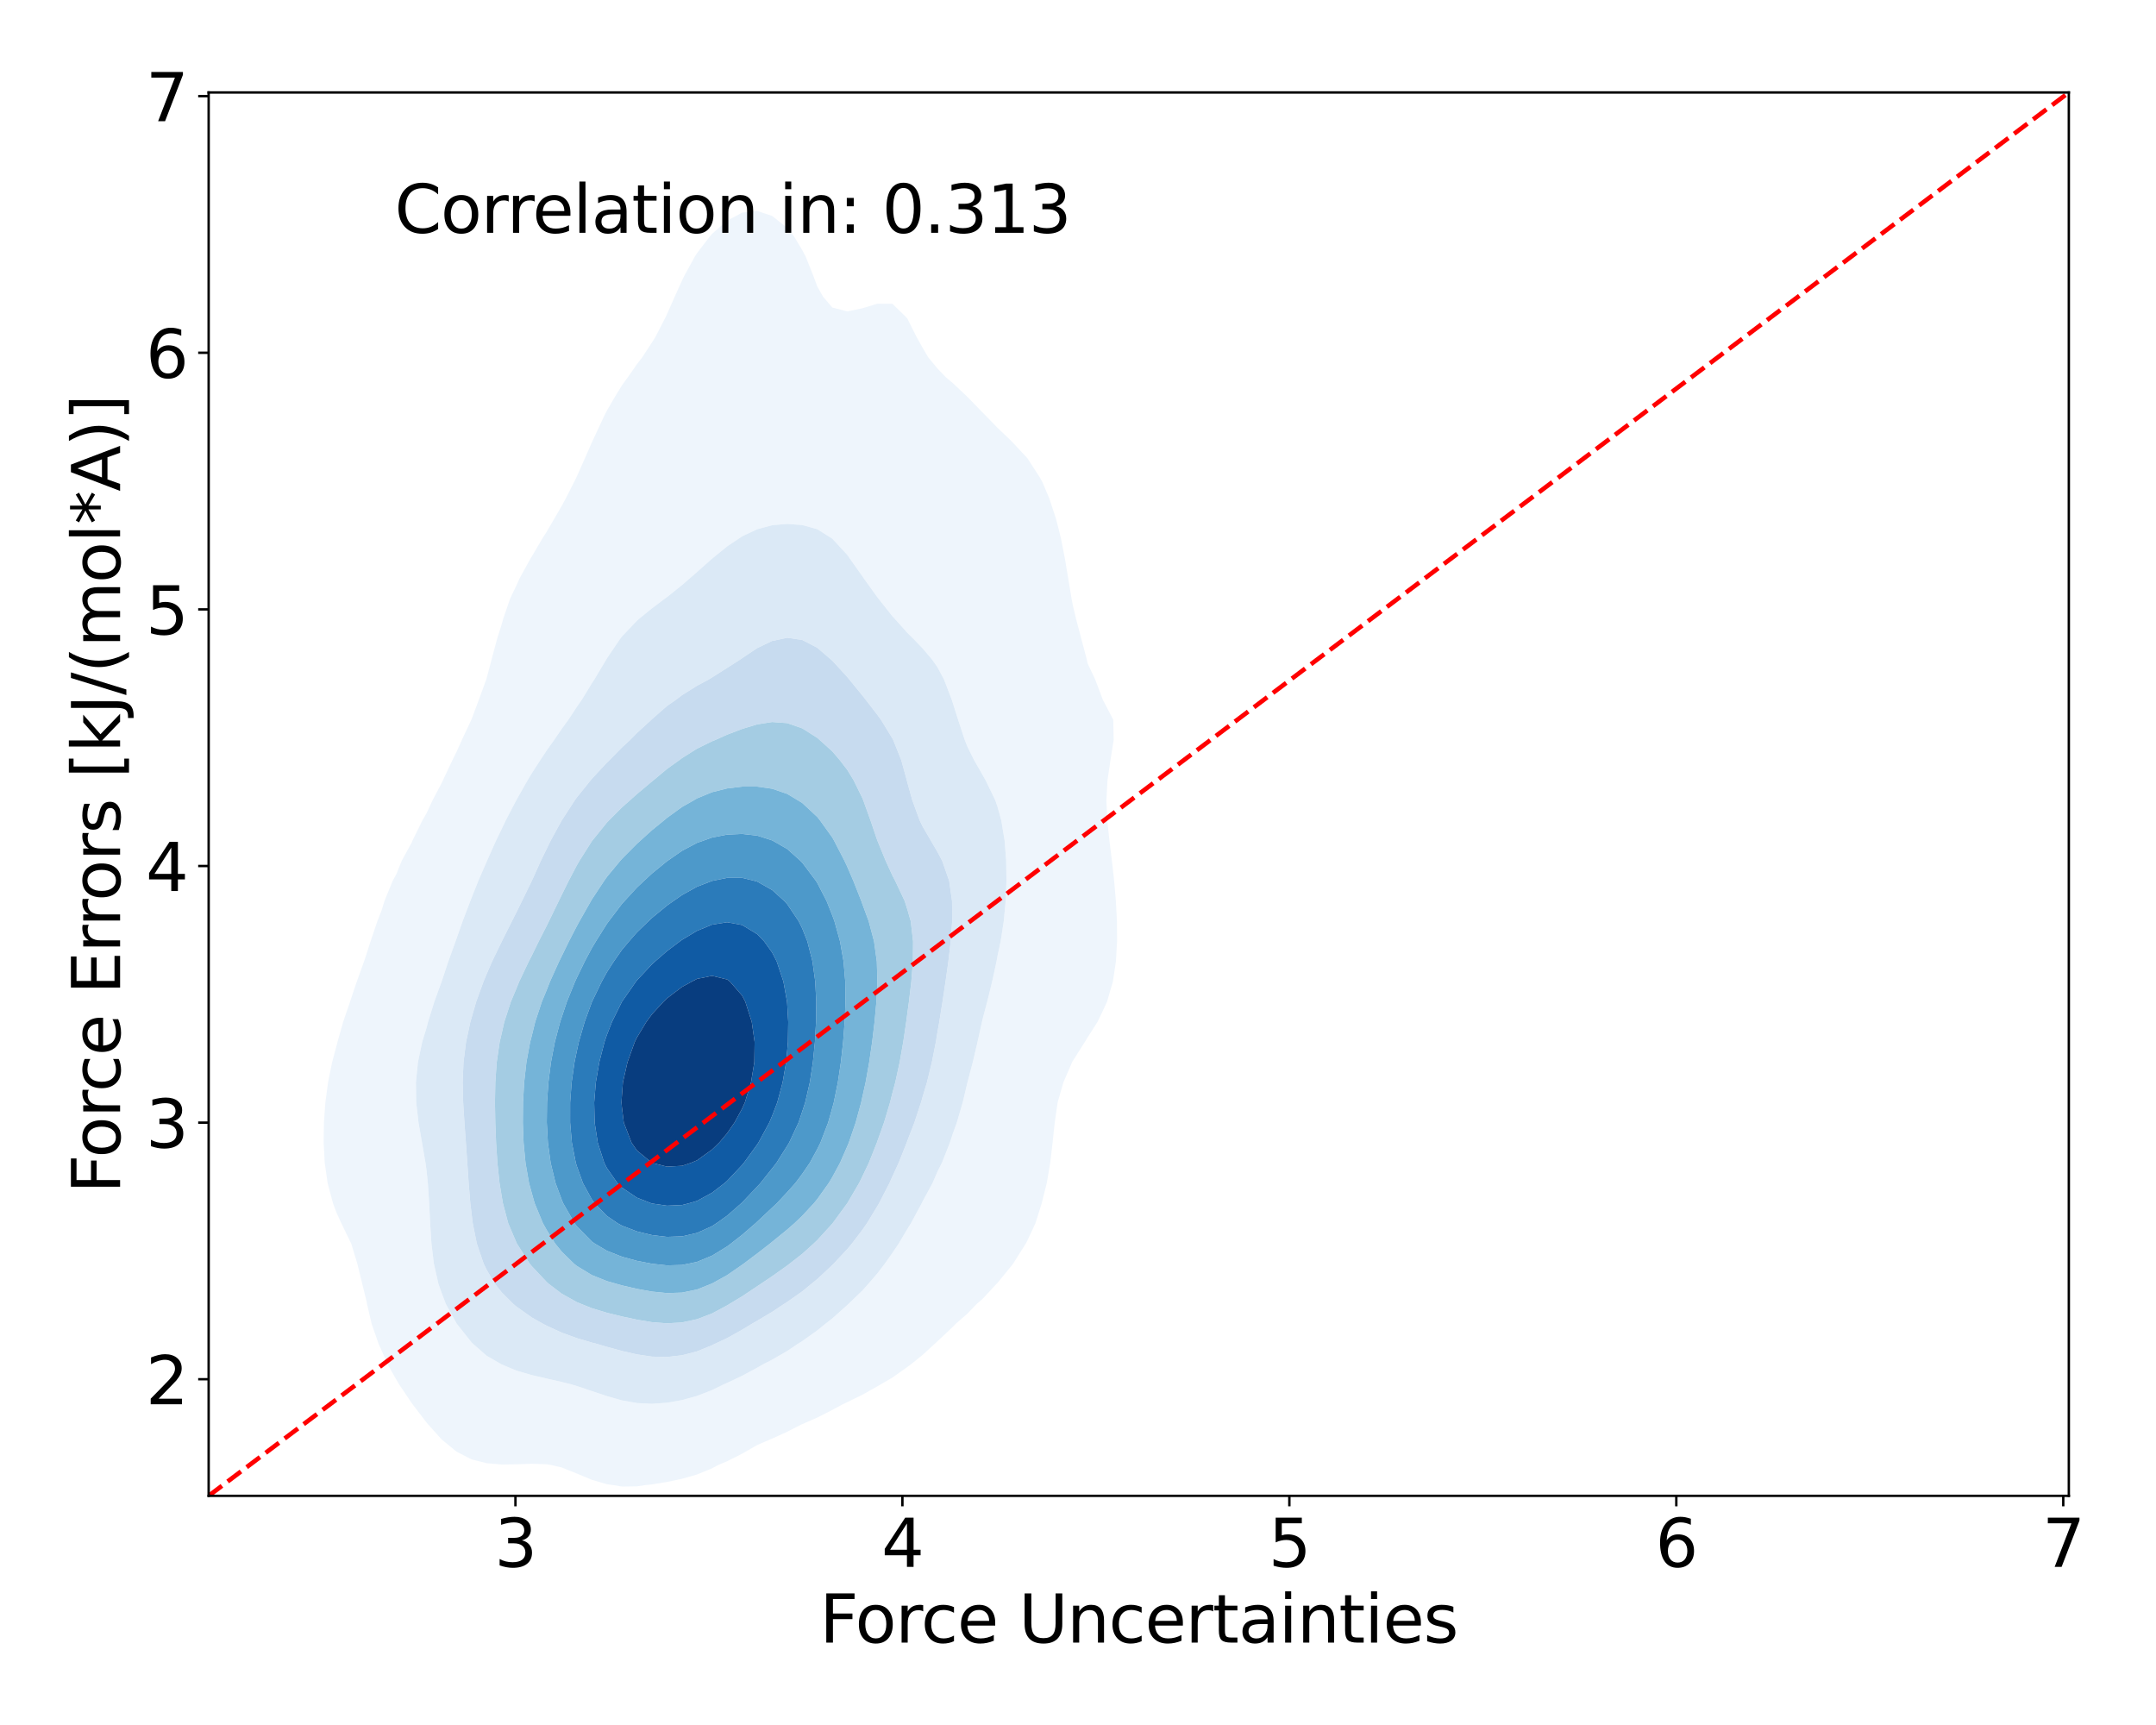 <?xml version="1.0" encoding="utf-8" standalone="no"?>
<!DOCTYPE svg PUBLIC "-//W3C//DTD SVG 1.1//EN"
  "http://www.w3.org/Graphics/SVG/1.1/DTD/svg11.dtd">
<svg xmlns:xlink="http://www.w3.org/1999/xlink" width="720pt" height="576pt" viewBox="0 0 720 576" xmlns="http://www.w3.org/2000/svg" version="1.1">
 <defs>
  <style type="text/css">*{stroke-linejoin: round; stroke-linecap: butt}</style>
 </defs>
 <g id="figure_1">
  <g id="patch_1">
   <path d="M 0 576 
L 720 576 
L 720 0 
L 0 0 
z
" style="fill: #ffffff"/>
  </g>
  <g id="axes_1">
   <g id="patch_2">
    <path d="M 69.68 499.48 
L 690.887 499.48 
L 690.887 30.875 
L 69.68 30.875 
z
" style="fill: #ffffff"/>
   </g>
   <g id="QuadContourSet_1">
    <path d="M 207.692 496.383 
L 212.71 496.311 
L 215.437 495.906 
L 217.728 495.661 
L 222.746 494.839 
L 227.764 493.782 
L 232.783 492.35 
L 237.801 490.287 
L 239.86 489.18 
L 242.819 487.93 
L 247.837 485.399 
L 252.855 482.525 
L 252.986 482.455 
L 257.873 480.363 
L 262.891 478.074 
L 267.47 475.729 
L 267.909 475.541 
L 272.928 473.347 
L 277.946 470.792 
L 281.257 469.004 
L 282.964 468.181 
L 287.982 465.733 
L 293 462.903 
L 294.09 462.278 
L 298.018 459.997 
L 303.036 456.432 
L 304.221 455.553 
L 308.054 452.463 
L 312.028 448.828 
L 313.073 447.861 
L 318.091 443.151 
L 319.094 442.102 
L 323.109 438.597 
L 326.204 435.377 
L 328.127 433.718 
L 332.83 428.651 
L 333.145 428.343 
L 338.163 422.195 
L 338.351 421.926 
L 342.596 415.2 
L 343.181 414.055 
L 345.778 408.475 
L 347.903 401.749 
L 348.199 400.481 
L 349.581 395.024 
L 350.719 388.298 
L 351.514 381.573 
L 352.227 374.847 
L 353.196 368.122 
L 353.218 368.027 
L 355.128 361.396 
L 358.039 354.671 
L 358.236 354.307 
L 362.261 347.945 
L 363.254 346.327 
L 366.519 341.22 
L 368.272 337.552 
L 369.691 334.494 
L 371.651 327.769 
L 372.663 321.043 
L 373.05 314.318 
L 373.004 307.592 
L 372.651 300.867 
L 372.072 294.141 
L 371.324 287.416 
L 370.494 280.69 
L 369.778 273.965 
L 369.48 267.239 
L 369.853 260.514 
L 370.849 253.788 
L 371.913 247.063 
L 371.772 240.337 
L 368.272 233.612 
L 368.272 233.612 
L 365.747 226.886 
L 363.254 221.626 
L 362.922 220.161 
L 361.143 213.435 
L 359.363 206.71 
L 358.236 201.921 
L 357.875 199.984 
L 356.75 193.259 
L 355.631 186.533 
L 354.309 179.808 
L 353.218 175.389 
L 352.607 173.082 
L 350.388 166.357 
L 348.199 161.187 
L 347.379 159.631 
L 343.181 153.116 
L 343.007 152.906 
L 338.163 147.708 
L 336.635 146.18 
L 333.145 142.886 
L 329.822 139.455 
L 328.127 137.73 
L 323.273 132.729 
L 323.109 132.553 
L 318.091 127.828 
L 315.906 126.004 
L 313.073 123.059 
L 309.958 119.278 
L 308.054 116.031 
L 306.1 112.553 
L 303.036 106.394 
L 302.532 105.827 
L 298.018 101.441 
L 293 101.419 
L 287.982 102.935 
L 282.964 103.989 
L 277.946 102.678 
L 274.888 99.102 
L 272.928 95.657 
L 271.726 92.376 
L 269.043 85.651 
L 267.909 83.51 
L 265.161 78.925 
L 262.891 76.124 
L 257.992 72.2 
L 257.873 72.115 
L 252.855 70.432 
L 247.837 71.001 
L 245.636 72.2 
L 242.819 73.643 
L 237.801 78.078 
L 237.079 78.925 
L 232.783 84.528 
L 232.054 85.651 
L 228.37 92.376 
L 227.764 93.671 
L 225.301 99.102 
L 222.746 104.893 
L 222.311 105.827 
L 218.862 112.553 
L 217.728 114.339 
L 214.502 119.278 
L 212.71 121.617 
L 209.648 126.004 
L 207.692 128.685 
L 205.221 132.729 
L 202.674 137.115 
L 201.508 139.455 
L 198.374 146.18 
L 197.656 147.709 
L 195.381 152.906 
L 192.638 159.092 
L 192.39 159.631 
L 188.984 166.357 
L 187.619 168.872 
L 185.178 173.082 
L 182.601 177.489 
L 181.13 179.808 
L 177.583 185.853 
L 177.15 186.533 
L 173.439 193.259 
L 172.565 195.266 
L 170.317 199.984 
L 168.022 206.71 
L 167.547 208.44 
L 165.976 213.435 
L 164.182 220.161 
L 162.529 226.423 
L 162.386 226.886 
L 159.931 233.612 
L 157.511 240.087 
L 157.405 240.337 
L 154.251 247.063 
L 152.493 250.991 
L 151.106 253.788 
L 147.934 260.514 
L 147.475 261.516 
L 144.444 267.239 
L 142.456 271.527 
L 141.053 273.965 
L 137.744 280.69 
L 137.438 281.436 
L 134.159 287.416 
L 132.42 291.789 
L 131.133 294.141 
L 128.388 300.867 
L 127.402 304.08 
L 126.024 307.592 
L 123.753 314.318 
L 122.384 318.599 
L 121.569 321.043 
L 119.151 327.769 
L 117.366 333.076 
L 116.906 334.494 
L 114.603 341.22 
L 112.7 347.945 
L 112.348 349.349 
L 110.916 354.671 
L 109.558 361.396 
L 108.659 368.122 
L 108.171 374.847 
L 108.083 381.573 
L 108.448 388.298 
L 109.407 395.024 
L 111.186 401.749 
L 112.348 404.838 
L 113.999 408.475 
L 117.256 415.2 
L 117.366 415.454 
L 119.318 421.926 
L 120.956 428.651 
L 122.384 434.399 
L 122.558 435.377 
L 124.128 442.102 
L 126.477 448.828 
L 127.402 450.859 
L 129.449 455.553 
L 132.42 460.796 
L 133.3 462.278 
L 137.438 468.43 
L 137.858 469.004 
L 142.456 475.027 
L 143.074 475.729 
L 147.475 480.637 
L 149.686 482.455 
L 152.493 484.741 
L 157.511 487.314 
L 162.529 488.584 
L 167.547 489.008 
L 172.565 488.943 
L 177.583 488.769 
L 182.601 488.934 
L 184.04 489.18 
L 187.619 490.018 
L 192.638 492.029 
L 197.656 494.119 
L 202.674 495.601 
L 204.914 495.906 
z
M 190.83 462.278 
L 187.619 461.47 
L 182.601 460.327 
L 177.583 459.157 
L 172.565 457.711 
L 167.547 455.618 
L 167.432 455.553 
L 162.529 452.715 
L 158.075 448.828 
L 157.511 448.281 
L 152.6 442.102 
L 152.493 441.935 
L 148.863 435.377 
L 147.475 431.69 
L 146.397 428.651 
L 144.883 421.926 
L 144.074 415.2 
L 143.647 408.475 
L 143.321 401.749 
L 142.873 395.024 
L 142.456 390.976 
L 142.098 388.298 
L 140.928 381.573 
L 139.763 374.847 
L 138.992 368.122 
L 138.895 361.396 
L 139.57 354.671 
L 140.985 347.945 
L 142.456 343.143 
L 142.944 341.22 
L 145.04 334.494 
L 147.473 327.769 
L 147.475 327.763 
L 149.708 321.043 
L 152.133 314.318 
L 152.493 313.305 
L 154.497 307.592 
L 157.058 300.867 
L 157.511 299.706 
L 159.72 294.141 
L 162.529 287.68 
L 162.644 287.416 
L 165.647 280.69 
L 167.547 276.769 
L 168.881 273.965 
L 172.392 267.239 
L 172.565 266.926 
L 176.188 260.514 
L 177.583 258.22 
L 180.438 253.788 
L 182.601 250.527 
L 185.064 247.063 
L 187.619 243.331 
L 189.799 240.337 
L 192.638 236.022 
L 194.314 233.612 
L 197.656 228.133 
L 198.478 226.886 
L 202.492 220.161 
L 202.674 219.838 
L 207.013 213.435 
L 207.692 212.532 
L 212.71 207.254 
L 213.314 206.71 
L 217.728 203.125 
L 221.889 199.984 
L 222.746 199.376 
L 227.764 195.352 
L 230.173 193.259 
L 232.783 190.992 
L 237.801 186.533 
L 237.801 186.533 
L 242.819 182.446 
L 246.771 179.808 
L 247.837 179.083 
L 252.855 176.719 
L 257.873 175.368 
L 262.891 174.938 
L 267.909 175.314 
L 272.928 176.703 
L 277.846 179.808 
L 277.946 179.871 
L 282.964 185.289 
L 283.818 186.533 
L 287.982 192.4 
L 288.569 193.259 
L 293 199.423 
L 293.445 199.984 
L 298.018 205.755 
L 298.895 206.71 
L 303.036 211.322 
L 305.166 213.435 
L 308.054 216.446 
L 311.225 220.161 
L 313.073 222.788 
L 315.257 226.886 
L 317.84 233.612 
L 318.091 234.403 
L 319.969 240.337 
L 322.178 247.063 
L 323.109 249.398 
L 325.295 253.788 
L 328.127 258.743 
L 329.136 260.514 
L 332.393 267.239 
L 333.145 269.446 
L 334.392 273.965 
L 335.498 280.69 
L 336.018 287.416 
L 336.111 294.141 
L 335.846 300.867 
L 335.215 307.592 
L 334.177 314.318 
L 333.145 319.105 
L 332.794 321.043 
L 331.335 327.769 
L 329.686 334.494 
L 328.127 340.355 
L 327.94 341.22 
L 326.449 347.945 
L 324.869 354.671 
L 323.109 361.347 
L 323.098 361.396 
L 321.5 368.122 
L 319.539 374.847 
L 318.091 378.852 
L 317.211 381.573 
L 314.554 388.298 
L 313.073 391.222 
L 311.444 395.024 
L 308.054 401.269 
L 307.828 401.749 
L 304.219 408.475 
L 303.036 410.347 
L 300.164 415.2 
L 298.018 418.37 
L 295.521 421.926 
L 293 425.207 
L 290.04 428.651 
L 287.982 430.946 
L 283.372 435.377 
L 282.964 435.768 
L 277.946 440.249 
L 275.566 442.102 
L 272.928 444.248 
L 267.909 447.815 
L 266.289 448.828 
L 262.891 451.124 
L 257.873 454.011 
L 254.862 455.553 
L 252.855 456.696 
L 247.837 459.397 
L 242.819 461.781 
L 241.648 462.278 
L 237.801 464.167 
L 232.783 466.116 
L 227.764 467.51 
L 222.746 468.394 
L 217.728 468.751 
L 212.71 468.502 
L 207.692 467.61 
L 202.674 466.19 
L 197.656 464.504 
L 192.638 462.815 
z
" clip-path="url(#p2cf666821e)" style="fill: #eef5fc"/>
    <path d="M 192.638 462.815 
L 197.656 464.504 
L 202.674 466.19 
L 207.692 467.61 
L 212.71 468.502 
L 217.728 468.751 
L 222.746 468.394 
L 227.764 467.51 
L 232.783 466.116 
L 237.801 464.167 
L 241.648 462.278 
L 242.819 461.781 
L 247.837 459.397 
L 252.855 456.696 
L 254.862 455.553 
L 257.873 454.011 
L 262.891 451.124 
L 266.289 448.828 
L 267.909 447.815 
L 272.928 444.248 
L 275.566 442.102 
L 277.946 440.249 
L 282.964 435.768 
L 283.372 435.377 
L 287.982 430.946 
L 290.04 428.651 
L 293 425.207 
L 295.521 421.926 
L 298.018 418.37 
L 300.164 415.2 
L 303.036 410.347 
L 304.219 408.475 
L 307.828 401.749 
L 308.054 401.269 
L 311.444 395.024 
L 313.073 391.222 
L 314.554 388.298 
L 317.211 381.573 
L 318.091 378.852 
L 319.539 374.847 
L 321.5 368.122 
L 323.098 361.396 
L 323.109 361.347 
L 324.869 354.671 
L 326.449 347.945 
L 327.94 341.22 
L 328.127 340.355 
L 329.686 334.494 
L 331.335 327.769 
L 332.794 321.043 
L 333.145 319.105 
L 334.177 314.318 
L 335.215 307.592 
L 335.846 300.867 
L 336.111 294.141 
L 336.018 287.416 
L 335.498 280.69 
L 334.392 273.965 
L 333.145 269.446 
L 332.393 267.239 
L 329.136 260.514 
L 328.127 258.743 
L 325.295 253.788 
L 323.109 249.398 
L 322.178 247.063 
L 319.969 240.337 
L 318.091 234.403 
L 317.84 233.612 
L 315.257 226.886 
L 313.073 222.788 
L 311.225 220.161 
L 308.054 216.446 
L 305.166 213.435 
L 303.036 211.322 
L 298.895 206.71 
L 298.018 205.755 
L 293.445 199.984 
L 293 199.423 
L 288.569 193.259 
L 287.982 192.4 
L 283.818 186.533 
L 282.964 185.289 
L 277.946 179.871 
L 277.846 179.808 
L 272.928 176.703 
L 267.909 175.314 
L 262.891 174.938 
L 257.873 175.368 
L 252.855 176.719 
L 247.837 179.083 
L 246.771 179.808 
L 242.819 182.446 
L 237.801 186.533 
L 237.801 186.533 
L 232.783 190.992 
L 230.173 193.259 
L 227.764 195.352 
L 222.746 199.376 
L 221.889 199.984 
L 217.728 203.125 
L 213.314 206.71 
L 212.71 207.254 
L 207.692 212.532 
L 207.013 213.435 
L 202.674 219.838 
L 202.492 220.161 
L 198.478 226.886 
L 197.656 228.133 
L 194.314 233.612 
L 192.638 236.022 
L 189.799 240.337 
L 187.619 243.331 
L 185.064 247.063 
L 182.601 250.527 
L 180.438 253.788 
L 177.583 258.22 
L 176.188 260.514 
L 172.565 266.926 
L 172.392 267.239 
L 168.881 273.965 
L 167.547 276.769 
L 165.647 280.69 
L 162.644 287.416 
L 162.529 287.68 
L 159.72 294.141 
L 157.511 299.706 
L 157.058 300.867 
L 154.497 307.592 
L 152.493 313.305 
L 152.133 314.318 
L 149.708 321.043 
L 147.475 327.763 
L 147.473 327.769 
L 145.04 334.494 
L 142.944 341.22 
L 142.456 343.143 
L 140.985 347.945 
L 139.57 354.671 
L 138.895 361.396 
L 138.992 368.122 
L 139.763 374.847 
L 140.928 381.573 
L 142.098 388.298 
L 142.456 390.976 
L 142.873 395.024 
L 143.321 401.749 
L 143.647 408.475 
L 144.074 415.2 
L 144.883 421.926 
L 146.397 428.651 
L 147.475 431.69 
L 148.863 435.377 
L 152.493 441.935 
L 152.6 442.102 
L 157.511 448.281 
L 158.075 448.828 
L 162.529 452.715 
L 167.432 455.553 
L 167.547 455.618 
L 172.565 457.711 
L 177.583 459.157 
L 182.601 460.327 
L 187.619 461.47 
L 190.83 462.278 
z
M 199.64 448.828 
L 197.656 448.311 
L 192.638 446.826 
L 187.619 444.997 
L 182.601 442.695 
L 181.462 442.102 
L 177.583 439.912 
L 172.565 436.36 
L 171.385 435.377 
L 167.547 431.535 
L 165.254 428.651 
L 162.529 424.028 
L 161.499 421.926 
L 159.22 415.2 
L 157.873 408.475 
L 157.511 405.506 
L 157.057 401.749 
L 156.507 395.024 
L 156.052 388.298 
L 155.586 381.573 
L 155.095 374.847 
L 154.676 368.122 
L 154.509 361.396 
L 154.787 354.671 
L 155.633 347.945 
L 157.078 341.22 
L 157.511 339.749 
L 159.018 334.494 
L 161.46 327.769 
L 162.529 325.207 
L 164.333 321.043 
L 167.547 314.399 
L 167.587 314.318 
L 170.957 307.592 
L 172.565 304.414 
L 174.304 300.867 
L 177.583 294.141 
L 177.583 294.141 
L 180.619 287.416 
L 182.601 283.355 
L 183.888 280.69 
L 187.579 273.965 
L 187.619 273.898 
L 191.94 267.239 
L 192.638 266.264 
L 197.268 260.514 
L 197.656 260.043 
L 202.674 254.64 
L 203.574 253.788 
L 207.692 249.59 
L 210.435 247.063 
L 212.71 244.737 
L 217.529 240.337 
L 217.728 240.137 
L 222.746 235.734 
L 225.796 233.612 
L 227.764 232.111 
L 232.783 228.977 
L 236.668 226.886 
L 237.801 226.188 
L 242.819 223.015 
L 247.285 220.161 
L 247.837 219.767 
L 252.855 216.408 
L 257.873 214.006 
L 260.675 213.435 
L 262.891 212.954 
L 266.167 213.435 
L 267.909 213.69 
L 272.928 216.294 
L 277.426 220.161 
L 277.946 220.602 
L 282.964 226.066 
L 283.62 226.886 
L 287.982 232.208 
L 289.081 233.612 
L 293 238.691 
L 294.206 240.337 
L 298.018 246.568 
L 298.283 247.063 
L 300.974 253.788 
L 302.823 260.514 
L 303.036 261.362 
L 304.683 267.239 
L 307.141 273.965 
L 308.054 275.858 
L 310.863 280.69 
L 313.073 284.476 
L 314.64 287.416 
L 316.983 294.141 
L 317.936 300.867 
L 317.983 307.592 
L 317.497 314.318 
L 316.709 321.043 
L 315.765 327.769 
L 314.749 334.494 
L 313.678 341.22 
L 313.073 344.628 
L 312.53 347.945 
L 311.206 354.671 
L 309.568 361.396 
L 308.054 366.437 
L 307.579 368.122 
L 305.362 374.847 
L 303.036 380.883 
L 302.788 381.573 
L 300.106 388.298 
L 298.018 392.837 
L 297.047 395.024 
L 293.585 401.749 
L 293 402.748 
L 289.518 408.475 
L 287.982 410.668 
L 284.539 415.2 
L 282.964 417.082 
L 278.433 421.926 
L 277.946 422.424 
L 272.928 427.111 
L 271.026 428.651 
L 267.909 431.216 
L 262.891 434.735 
L 261.882 435.377 
L 257.873 438.04 
L 252.855 441.032 
L 250.994 442.102 
L 247.837 444.019 
L 242.819 446.814 
L 238.51 448.828 
L 237.801 449.191 
L 232.783 451.235 
L 227.764 452.54 
L 222.746 453.117 
L 217.728 452.992 
L 212.71 452.255 
L 207.692 451.099 
L 202.674 449.729 
z
" clip-path="url(#p2cf666821e)" style="fill: #dbe9f6"/>
    <path d="M 202.674 449.729 
L 207.692 451.099 
L 212.71 452.255 
L 217.728 452.992 
L 222.746 453.117 
L 227.764 452.54 
L 232.783 451.235 
L 237.801 449.191 
L 238.51 448.828 
L 242.819 446.814 
L 247.837 444.019 
L 250.994 442.102 
L 252.855 441.032 
L 257.873 438.04 
L 261.882 435.377 
L 262.891 434.735 
L 267.909 431.216 
L 271.026 428.651 
L 272.928 427.111 
L 277.946 422.424 
L 278.433 421.926 
L 282.964 417.082 
L 284.539 415.2 
L 287.982 410.668 
L 289.518 408.475 
L 293 402.748 
L 293.585 401.749 
L 297.047 395.024 
L 298.018 392.837 
L 300.106 388.298 
L 302.788 381.573 
L 303.036 380.883 
L 305.362 374.847 
L 307.579 368.122 
L 308.054 366.437 
L 309.568 361.396 
L 311.206 354.671 
L 312.53 347.945 
L 313.073 344.628 
L 313.678 341.22 
L 314.749 334.494 
L 315.765 327.769 
L 316.709 321.043 
L 317.497 314.318 
L 317.983 307.592 
L 317.936 300.867 
L 316.983 294.141 
L 314.64 287.416 
L 313.073 284.476 
L 310.863 280.69 
L 308.054 275.858 
L 307.141 273.965 
L 304.683 267.239 
L 303.036 261.362 
L 302.823 260.514 
L 300.974 253.788 
L 298.283 247.063 
L 298.018 246.568 
L 294.206 240.337 
L 293 238.691 
L 289.081 233.612 
L 287.982 232.208 
L 283.62 226.886 
L 282.964 226.066 
L 277.946 220.602 
L 277.426 220.161 
L 272.928 216.294 
L 267.909 213.69 
L 266.167 213.435 
L 262.891 212.954 
L 260.675 213.435 
L 257.873 214.006 
L 252.855 216.408 
L 247.837 219.767 
L 247.285 220.161 
L 242.819 223.015 
L 237.801 226.188 
L 236.668 226.886 
L 232.783 228.977 
L 227.764 232.111 
L 225.796 233.612 
L 222.746 235.734 
L 217.728 240.137 
L 217.529 240.337 
L 212.71 244.737 
L 210.435 247.063 
L 207.692 249.59 
L 203.574 253.788 
L 202.674 254.64 
L 197.656 260.043 
L 197.268 260.514 
L 192.638 266.264 
L 191.94 267.239 
L 187.619 273.898 
L 187.579 273.965 
L 183.888 280.69 
L 182.601 283.355 
L 180.619 287.416 
L 177.583 294.141 
L 177.583 294.141 
L 174.304 300.867 
L 172.565 304.414 
L 170.957 307.592 
L 167.587 314.318 
L 167.547 314.399 
L 164.333 321.043 
L 162.529 325.207 
L 161.46 327.769 
L 159.018 334.494 
L 157.511 339.749 
L 157.078 341.22 
L 155.633 347.945 
L 154.787 354.671 
L 154.509 361.396 
L 154.676 368.122 
L 155.095 374.847 
L 155.586 381.573 
L 156.052 388.298 
L 156.507 395.024 
L 157.057 401.749 
L 157.511 405.506 
L 157.873 408.475 
L 159.22 415.2 
L 161.499 421.926 
L 162.529 424.028 
L 165.254 428.651 
L 167.547 431.535 
L 171.385 435.377 
L 172.565 436.36 
L 177.583 439.912 
L 181.462 442.102 
L 182.601 442.695 
L 187.619 444.997 
L 192.638 446.826 
L 197.656 448.311 
L 199.64 448.828 
z
M 194.046 435.377 
L 192.638 434.796 
L 187.619 432.001 
L 183.205 428.651 
L 182.601 428.106 
L 177.583 422.782 
L 176.867 421.926 
L 172.592 415.2 
L 172.565 415.143 
L 169.721 408.475 
L 167.939 401.749 
L 167.547 399.441 
L 166.818 395.024 
L 166.114 388.298 
L 165.672 381.573 
L 165.402 374.847 
L 165.293 368.122 
L 165.411 361.396 
L 165.885 354.671 
L 166.867 347.945 
L 167.547 345.04 
L 168.413 341.22 
L 170.595 334.494 
L 172.565 329.813 
L 173.387 327.769 
L 176.581 321.043 
L 177.583 319.112 
L 179.912 314.318 
L 182.601 309.074 
L 183.319 307.592 
L 186.59 300.867 
L 187.619 298.755 
L 189.897 294.141 
L 192.638 288.928 
L 193.512 287.416 
L 197.656 280.878 
L 197.796 280.69 
L 202.674 274.656 
L 203.339 273.965 
L 207.692 269.607 
L 210.369 267.239 
L 212.71 265.143 
L 217.728 260.931 
L 218.249 260.514 
L 222.746 256.762 
L 226.898 253.788 
L 227.764 253.135 
L 232.783 249.981 
L 237.801 247.513 
L 238.927 247.063 
L 242.819 245.317 
L 247.837 243.404 
L 252.855 241.877 
L 257.873 241.091 
L 262.891 241.459 
L 267.909 243.2 
L 272.928 246.374 
L 273.709 247.063 
L 277.946 250.887 
L 280.423 253.788 
L 282.964 257.093 
L 285.06 260.514 
L 287.982 266.468 
L 288.293 267.239 
L 290.715 273.965 
L 293 280.69 
L 293 280.691 
L 295.762 287.416 
L 298.018 292.342 
L 298.963 294.141 
L 302.125 300.867 
L 303.036 303.743 
L 304.143 307.592 
L 304.926 314.318 
L 304.871 321.043 
L 304.334 327.769 
L 303.544 334.494 
L 303.036 338.146 
L 302.634 341.22 
L 301.636 347.945 
L 300.449 354.671 
L 298.981 361.396 
L 298.018 364.963 
L 297.233 368.122 
L 295.217 374.847 
L 293 381.048 
L 292.823 381.573 
L 290.149 388.298 
L 287.982 392.819 
L 286.91 395.024 
L 282.964 401.749 
L 282.964 401.749 
L 278.043 408.475 
L 277.946 408.593 
L 272.928 414.092 
L 271.76 415.2 
L 267.909 418.679 
L 263.737 421.926 
L 262.891 422.577 
L 257.873 426.147 
L 254.141 428.651 
L 252.855 429.517 
L 247.837 432.855 
L 243.651 435.377 
L 242.819 435.891 
L 237.801 438.573 
L 232.783 440.489 
L 227.764 441.582 
L 222.746 441.874 
L 217.728 441.49 
L 212.71 440.652 
L 207.692 439.58 
L 202.674 438.348 
L 197.656 436.828 
z
" clip-path="url(#p2cf666821e)" style="fill: #c7dbef"/>
    <path d="M 197.656 436.828 
L 202.674 438.348 
L 207.692 439.58 
L 212.71 440.652 
L 217.728 441.49 
L 222.746 441.874 
L 227.764 441.582 
L 232.783 440.489 
L 237.801 438.573 
L 242.819 435.891 
L 243.651 435.377 
L 247.837 432.855 
L 252.855 429.517 
L 254.141 428.651 
L 257.873 426.147 
L 262.891 422.577 
L 263.737 421.926 
L 267.909 418.679 
L 271.76 415.2 
L 272.928 414.092 
L 277.946 408.593 
L 278.043 408.475 
L 282.964 401.749 
L 282.964 401.749 
L 286.91 395.024 
L 287.982 392.819 
L 290.149 388.298 
L 292.823 381.573 
L 293 381.048 
L 295.217 374.847 
L 297.233 368.122 
L 298.018 364.963 
L 298.981 361.396 
L 300.449 354.671 
L 301.636 347.945 
L 302.634 341.22 
L 303.036 338.146 
L 303.544 334.494 
L 304.334 327.769 
L 304.871 321.043 
L 304.926 314.318 
L 304.143 307.592 
L 303.036 303.743 
L 302.125 300.867 
L 298.963 294.141 
L 298.018 292.342 
L 295.762 287.416 
L 293 280.691 
L 293 280.69 
L 290.715 273.965 
L 288.293 267.239 
L 287.982 266.468 
L 285.06 260.514 
L 282.964 257.093 
L 280.423 253.788 
L 277.946 250.887 
L 273.709 247.063 
L 272.928 246.374 
L 267.909 243.2 
L 262.891 241.459 
L 257.873 241.091 
L 252.855 241.877 
L 247.837 243.404 
L 242.819 245.317 
L 238.927 247.063 
L 237.801 247.513 
L 232.783 249.981 
L 227.764 253.135 
L 226.898 253.788 
L 222.746 256.762 
L 218.249 260.514 
L 217.728 260.931 
L 212.71 265.143 
L 210.369 267.239 
L 207.692 269.607 
L 203.339 273.965 
L 202.674 274.656 
L 197.796 280.69 
L 197.656 280.878 
L 193.512 287.416 
L 192.638 288.928 
L 189.897 294.141 
L 187.619 298.755 
L 186.59 300.867 
L 183.319 307.592 
L 182.601 309.074 
L 179.912 314.318 
L 177.583 319.112 
L 176.581 321.043 
L 173.387 327.769 
L 172.565 329.813 
L 170.595 334.494 
L 168.413 341.22 
L 167.547 345.04 
L 166.867 347.945 
L 165.885 354.671 
L 165.411 361.396 
L 165.293 368.122 
L 165.402 374.847 
L 165.672 381.573 
L 166.114 388.298 
L 166.818 395.024 
L 167.547 399.441 
L 167.939 401.749 
L 169.721 408.475 
L 172.565 415.143 
L 172.592 415.2 
L 176.867 421.926 
L 177.583 422.782 
L 182.601 428.106 
L 183.205 428.651 
L 187.619 432.001 
L 192.638 434.796 
L 194.046 435.377 
z
M 205.737 428.651 
L 202.674 427.779 
L 197.656 425.768 
L 192.638 422.72 
L 191.651 421.926 
L 187.619 417.974 
L 185.363 415.2 
L 182.601 410.754 
L 181.314 408.475 
L 178.534 401.749 
L 177.583 398.363 
L 176.671 395.024 
L 175.496 388.298 
L 174.854 381.573 
L 174.602 374.847 
L 174.667 368.122 
L 175.045 361.396 
L 175.801 354.671 
L 177.041 347.945 
L 177.583 345.899 
L 178.728 341.22 
L 180.946 334.494 
L 182.601 330.506 
L 183.664 327.769 
L 186.708 321.043 
L 187.619 319.203 
L 189.992 314.318 
L 192.638 309.228 
L 193.529 307.592 
L 197.341 300.867 
L 197.656 300.325 
L 201.744 294.141 
L 202.674 292.811 
L 207.146 287.416 
L 207.692 286.788 
L 212.71 281.736 
L 213.87 280.69 
L 217.728 277.208 
L 221.706 273.965 
L 222.746 273.098 
L 227.764 269.454 
L 231.674 267.239 
L 232.783 266.582 
L 237.801 264.522 
L 242.819 263.264 
L 247.837 262.658 
L 252.855 262.653 
L 257.873 263.371 
L 262.891 265.089 
L 266.473 267.239 
L 267.909 268.124 
L 272.928 272.782 
L 273.863 273.965 
L 277.946 279.646 
L 278.532 280.69 
L 282.009 287.416 
L 282.964 289.472 
L 284.978 294.141 
L 287.641 300.867 
L 287.982 301.86 
L 290.102 307.592 
L 291.883 314.318 
L 292.813 321.043 
L 293 327.769 
L 292.679 334.494 
L 292.059 341.22 
L 291.254 347.945 
L 290.277 354.671 
L 289.077 361.396 
L 287.982 366.278 
L 287.586 368.122 
L 285.755 374.847 
L 283.453 381.573 
L 282.964 382.736 
L 280.527 388.298 
L 277.946 393.06 
L 276.771 395.024 
L 272.928 400.402 
L 271.829 401.749 
L 267.909 405.974 
L 265.283 408.475 
L 262.891 410.567 
L 257.873 414.654 
L 257.208 415.2 
L 252.855 418.575 
L 248.393 421.926 
L 247.837 422.33 
L 242.819 425.788 
L 237.801 428.571 
L 237.596 428.651 
L 232.783 430.58 
L 227.764 431.619 
L 222.746 431.779 
L 217.728 431.276 
L 212.71 430.366 
L 207.692 429.207 
z
" clip-path="url(#p2cf666821e)" style="fill: #a4cce3"/>
    <path d="M 207.692 429.207 
L 212.71 430.366 
L 217.728 431.276 
L 222.746 431.779 
L 227.764 431.619 
L 232.783 430.58 
L 237.596 428.651 
L 237.801 428.571 
L 242.819 425.788 
L 247.837 422.33 
L 248.393 421.926 
L 252.855 418.575 
L 257.208 415.2 
L 257.873 414.654 
L 262.891 410.567 
L 265.283 408.475 
L 267.909 405.974 
L 271.829 401.749 
L 272.928 400.402 
L 276.771 395.024 
L 277.946 393.06 
L 280.527 388.298 
L 282.964 382.736 
L 283.453 381.573 
L 285.755 374.847 
L 287.586 368.122 
L 287.982 366.278 
L 289.077 361.396 
L 290.277 354.671 
L 291.254 347.945 
L 292.059 341.22 
L 292.679 334.494 
L 293 327.769 
L 292.813 321.043 
L 291.883 314.318 
L 290.102 307.592 
L 287.982 301.86 
L 287.641 300.867 
L 284.978 294.141 
L 282.964 289.472 
L 282.009 287.416 
L 278.532 280.69 
L 277.946 279.646 
L 273.863 273.965 
L 272.928 272.782 
L 267.909 268.124 
L 266.473 267.239 
L 262.891 265.089 
L 257.873 263.371 
L 252.855 262.653 
L 247.837 262.658 
L 242.819 263.264 
L 237.801 264.522 
L 232.783 266.582 
L 231.674 267.239 
L 227.764 269.454 
L 222.746 273.098 
L 221.706 273.965 
L 217.728 277.208 
L 213.87 280.69 
L 212.71 281.736 
L 207.692 286.788 
L 207.146 287.416 
L 202.674 292.811 
L 201.744 294.141 
L 197.656 300.325 
L 197.341 300.867 
L 193.529 307.592 
L 192.638 309.228 
L 189.992 314.318 
L 187.619 319.203 
L 186.708 321.043 
L 183.664 327.769 
L 182.601 330.506 
L 180.946 334.494 
L 178.728 341.22 
L 177.583 345.899 
L 177.041 347.945 
L 175.801 354.671 
L 175.045 361.396 
L 174.667 368.122 
L 174.602 374.847 
L 174.854 381.573 
L 175.496 388.298 
L 176.671 395.024 
L 177.583 398.363 
L 178.534 401.749 
L 181.314 408.475 
L 182.601 410.754 
L 185.363 415.2 
L 187.619 417.974 
L 191.651 421.926 
L 192.638 422.72 
L 197.656 425.768 
L 202.674 427.779 
L 205.737 428.651 
z
M 217.411 421.926 
L 212.71 421.011 
L 207.692 419.633 
L 202.674 417.651 
L 198.536 415.2 
L 197.656 414.576 
L 192.638 409.466 
L 191.888 408.475 
L 188.054 401.749 
L 187.619 400.685 
L 185.517 395.024 
L 183.893 388.298 
L 182.971 381.573 
L 182.601 374.847 
L 182.678 368.122 
L 183.147 361.396 
L 184.002 354.671 
L 185.285 347.945 
L 187.06 341.22 
L 187.619 339.561 
L 189.306 334.494 
L 192.036 327.769 
L 192.638 326.475 
L 195.267 321.043 
L 197.656 316.571 
L 198.992 314.318 
L 202.674 308.465 
L 203.315 307.592 
L 207.692 301.832 
L 208.562 300.867 
L 212.71 296.349 
L 215.069 294.141 
L 217.728 291.662 
L 222.746 287.572 
L 222.974 287.416 
L 227.764 284.089 
L 232.783 281.433 
L 234.918 280.69 
L 237.801 279.657 
L 242.819 278.692 
L 247.837 278.464 
L 252.855 279.025 
L 257.873 280.618 
L 258.006 280.69 
L 262.891 283.485 
L 267.282 287.416 
L 267.909 288.038 
L 272.496 294.141 
L 272.928 294.824 
L 276.044 300.867 
L 277.946 305.659 
L 278.658 307.592 
L 280.527 314.318 
L 281.711 321.043 
L 282.277 327.769 
L 282.352 334.494 
L 282.078 341.22 
L 281.558 347.945 
L 280.817 354.671 
L 279.81 361.396 
L 278.444 368.122 
L 277.946 369.943 
L 276.565 374.847 
L 273.982 381.573 
L 272.928 383.702 
L 270.43 388.298 
L 267.909 391.979 
L 265.628 395.024 
L 262.891 398.09 
L 259.46 401.749 
L 257.873 403.243 
L 252.855 407.952 
L 252.296 408.475 
L 247.837 412.32 
L 244.165 415.2 
L 242.819 416.202 
L 237.801 419.274 
L 232.783 421.352 
L 230.016 421.926 
L 227.764 422.393 
L 222.746 422.525 
L 217.728 421.987 
z
" clip-path="url(#p2cf666821e)" style="fill: #75b4d8"/>
    <path d="M 217.728 421.987 
L 222.746 422.525 
L 227.764 422.393 
L 230.016 421.926 
L 232.783 421.352 
L 237.801 419.274 
L 242.819 416.202 
L 244.165 415.2 
L 247.837 412.32 
L 252.296 408.475 
L 252.855 407.952 
L 257.873 403.243 
L 259.46 401.749 
L 262.891 398.09 
L 265.628 395.024 
L 267.909 391.979 
L 270.43 388.298 
L 272.928 383.702 
L 273.982 381.573 
L 276.565 374.847 
L 277.946 369.943 
L 278.444 368.122 
L 279.81 361.396 
L 280.817 354.671 
L 281.558 347.945 
L 282.078 341.22 
L 282.352 334.494 
L 282.277 327.769 
L 281.711 321.043 
L 280.527 314.318 
L 278.658 307.592 
L 277.946 305.659 
L 276.044 300.867 
L 272.928 294.824 
L 272.496 294.141 
L 267.909 288.038 
L 267.282 287.416 
L 262.891 283.485 
L 258.006 280.69 
L 257.873 280.618 
L 252.855 279.025 
L 247.837 278.464 
L 242.819 278.692 
L 237.801 279.657 
L 234.918 280.69 
L 232.783 281.433 
L 227.764 284.089 
L 222.974 287.416 
L 222.746 287.572 
L 217.728 291.662 
L 215.069 294.141 
L 212.71 296.349 
L 208.562 300.867 
L 207.692 301.832 
L 203.315 307.592 
L 202.674 308.465 
L 198.992 314.318 
L 197.656 316.571 
L 195.267 321.043 
L 192.638 326.475 
L 192.036 327.769 
L 189.306 334.494 
L 187.619 339.561 
L 187.06 341.22 
L 185.285 347.945 
L 184.002 354.671 
L 183.147 361.396 
L 182.678 368.122 
L 182.601 374.847 
L 182.971 381.573 
L 183.893 388.298 
L 185.517 395.024 
L 187.619 400.685 
L 188.054 401.749 
L 191.888 408.475 
L 192.638 409.466 
L 197.656 414.576 
L 198.536 415.2 
L 202.674 417.651 
L 207.692 419.633 
L 212.71 421.011 
L 217.411 421.926 
z
M 206.277 408.475 
L 202.674 406.014 
L 198.531 401.749 
L 197.656 400.523 
L 194.658 395.024 
L 192.638 389.388 
L 192.297 388.298 
L 190.982 381.573 
L 190.394 374.847 
L 190.399 368.122 
L 190.904 361.396 
L 191.863 354.671 
L 192.638 350.942 
L 193.292 347.945 
L 195.237 341.22 
L 197.656 334.599 
L 197.698 334.494 
L 200.942 327.769 
L 202.674 324.618 
L 204.979 321.043 
L 207.692 317.162 
L 210.082 314.318 
L 212.71 311.318 
L 216.572 307.592 
L 217.728 306.497 
L 222.746 302.373 
L 224.879 300.867 
L 227.764 298.86 
L 232.783 296.075 
L 237.801 294.141 
L 237.801 294.141 
L 242.819 293.12 
L 247.837 293.126 
L 252.025 294.141 
L 252.855 294.363 
L 257.873 297.194 
L 261.936 300.867 
L 262.891 301.912 
L 266.717 307.592 
L 267.909 310.008 
L 269.612 314.318 
L 271.334 321.043 
L 272.256 327.769 
L 272.592 334.494 
L 272.519 341.22 
L 272.142 347.945 
L 271.475 354.671 
L 270.445 361.396 
L 268.899 368.122 
L 267.909 371.155 
L 266.673 374.847 
L 263.52 381.573 
L 262.891 382.609 
L 259.297 388.298 
L 257.873 390.129 
L 253.974 395.024 
L 252.855 396.241 
L 247.837 401.528 
L 247.606 401.749 
L 242.819 405.933 
L 239.235 408.475 
L 237.801 409.421 
L 232.783 411.687 
L 227.764 412.837 
L 222.746 413.008 
L 217.728 412.414 
L 212.71 411.189 
L 207.692 409.263 
z
" clip-path="url(#p2cf666821e)" style="fill: #4d99ca"/>
    <path d="M 207.692 409.263 
L 212.71 411.189 
L 217.728 412.414 
L 222.746 413.008 
L 227.764 412.837 
L 232.783 411.687 
L 237.801 409.421 
L 239.235 408.475 
L 242.819 405.933 
L 247.606 401.749 
L 247.837 401.528 
L 252.855 396.241 
L 253.974 395.024 
L 257.873 390.129 
L 259.297 388.298 
L 262.891 382.609 
L 263.52 381.573 
L 266.673 374.847 
L 267.909 371.155 
L 268.899 368.122 
L 270.445 361.396 
L 271.475 354.671 
L 272.142 347.945 
L 272.519 341.22 
L 272.592 334.494 
L 272.256 327.769 
L 271.334 321.043 
L 269.612 314.318 
L 267.909 310.008 
L 266.717 307.592 
L 262.891 301.912 
L 261.936 300.867 
L 257.873 297.194 
L 252.855 294.363 
L 252.025 294.141 
L 247.837 293.126 
L 242.819 293.12 
L 237.801 294.141 
L 237.801 294.141 
L 232.783 296.075 
L 227.764 298.86 
L 224.879 300.867 
L 222.746 302.373 
L 217.728 306.497 
L 216.572 307.592 
L 212.71 311.318 
L 210.082 314.318 
L 207.692 317.162 
L 204.979 321.043 
L 202.674 324.618 
L 200.942 327.769 
L 197.698 334.494 
L 197.656 334.599 
L 195.237 341.22 
L 193.292 347.945 
L 192.638 350.942 
L 191.863 354.671 
L 190.904 361.396 
L 190.399 368.122 
L 190.394 374.847 
L 190.982 381.573 
L 192.297 388.298 
L 192.638 389.388 
L 194.658 395.024 
L 197.656 400.523 
L 198.531 401.749 
L 202.674 406.014 
L 206.277 408.475 
z
M 217.371 401.749 
L 212.71 399.922 
L 207.692 396.558 
L 206.168 395.024 
L 202.674 390.028 
L 201.793 388.298 
L 199.623 381.573 
L 198.586 374.847 
L 198.43 368.122 
L 198.981 361.396 
L 200.136 354.671 
L 201.868 347.945 
L 202.674 345.565 
L 204.372 341.22 
L 207.692 334.494 
L 207.692 334.494 
L 212.381 327.769 
L 212.71 327.348 
L 217.728 321.981 
L 218.76 321.043 
L 222.746 317.576 
L 227.076 314.318 
L 227.764 313.812 
L 232.783 310.812 
L 237.801 308.746 
L 242.819 307.944 
L 247.837 308.869 
L 252.855 311.925 
L 255.179 314.318 
L 257.873 318.075 
L 259.39 321.043 
L 261.631 327.769 
L 262.836 334.494 
L 262.891 335.267 
L 263.235 341.22 
L 263.133 347.945 
L 262.891 350.769 
L 262.533 354.671 
L 261.371 361.396 
L 259.575 368.122 
L 257.873 372.557 
L 256.911 374.847 
L 253.258 381.573 
L 252.855 382.174 
L 248.416 388.298 
L 247.837 388.99 
L 242.819 394.32 
L 242.011 395.024 
L 237.801 398.259 
L 232.783 400.997 
L 230.228 401.749 
L 227.764 402.379 
L 222.746 402.598 
L 217.728 401.865 
z
" clip-path="url(#p2cf666821e)" style="fill: #2b7bba"/>
    <path d="M 217.728 401.865 
L 222.746 402.598 
L 227.764 402.379 
L 230.228 401.749 
L 232.783 400.997 
L 237.801 398.259 
L 242.011 395.024 
L 242.819 394.32 
L 247.837 388.99 
L 248.416 388.298 
L 252.855 382.174 
L 253.258 381.573 
L 256.911 374.847 
L 257.873 372.557 
L 259.575 368.122 
L 261.371 361.396 
L 262.533 354.671 
L 262.891 350.769 
L 263.133 347.945 
L 263.235 341.22 
L 262.891 335.267 
L 262.836 334.494 
L 261.631 327.769 
L 259.39 321.043 
L 257.873 318.075 
L 255.179 314.318 
L 252.855 311.925 
L 247.837 308.869 
L 242.819 307.944 
L 237.801 308.746 
L 232.783 310.812 
L 227.764 313.812 
L 227.076 314.318 
L 222.746 317.576 
L 218.76 321.043 
L 217.728 321.981 
L 212.71 327.348 
L 212.381 327.769 
L 207.692 334.494 
L 207.692 334.494 
L 204.372 341.22 
L 202.674 345.565 
L 201.868 347.945 
L 200.136 354.671 
L 198.981 361.396 
L 198.43 368.122 
L 198.586 374.847 
L 199.623 381.573 
L 201.793 388.298 
L 202.674 390.028 
L 206.168 395.024 
L 207.692 396.558 
L 212.71 399.922 
L 217.371 401.749 
z
M 217.728 388.298 
L 217.728 388.298 
L 212.71 384.16 
L 210.915 381.573 
L 208.318 374.847 
L 207.692 369.749 
L 207.547 368.122 
L 207.692 365.819 
L 208.023 361.396 
L 209.551 354.671 
L 211.969 347.945 
L 212.71 346.426 
L 215.852 341.22 
L 217.728 338.668 
L 221.573 334.494 
L 222.746 333.353 
L 227.764 329.538 
L 231.025 327.769 
L 232.783 326.85 
L 237.801 325.839 
L 242.819 327.047 
L 243.777 327.769 
L 247.837 332.455 
L 248.899 334.494 
L 251.051 341.22 
L 252.01 347.945 
L 251.917 354.671 
L 250.81 361.396 
L 248.76 368.122 
L 247.837 370.159 
L 245.289 374.847 
L 242.819 378.411 
L 240.153 381.573 
L 237.801 383.838 
L 232.783 387.442 
L 230.74 388.298 
L 227.764 389.282 
L 222.746 389.554 
z
" clip-path="url(#p2cf666821e)" style="fill: #105ba4"/>
    <path d="M 222.746 389.554 
L 227.764 389.282 
L 230.74 388.298 
L 232.783 387.442 
L 237.801 383.838 
L 240.153 381.573 
L 242.819 378.411 
L 245.289 374.847 
L 247.837 370.159 
L 248.76 368.122 
L 250.81 361.396 
L 251.917 354.671 
L 252.01 347.945 
L 251.051 341.22 
L 248.899 334.494 
L 247.837 332.455 
L 243.777 327.769 
L 242.819 327.047 
L 237.801 325.839 
L 232.783 326.85 
L 231.025 327.769 
L 227.764 329.538 
L 222.746 333.353 
L 221.573 334.494 
L 217.728 338.668 
L 215.852 341.22 
L 212.71 346.426 
L 211.969 347.945 
L 209.551 354.671 
L 208.023 361.396 
L 207.692 365.819 
L 207.547 368.122 
L 207.692 369.749 
L 208.318 374.847 
L 210.915 381.573 
L 212.71 384.16 
L 217.728 388.298 
L 217.728 388.298 
z
" clip-path="url(#p2cf666821e)" style="fill: #083d7f"/>
   </g>
   <g id="matplotlib.axis_1">
    <g id="xtick_1">
     <g id="line2d_1">
      <defs>
       <path id="m74f4f8a245" d="M 0 0 
L 0 3.5 
" style="stroke: #000000; stroke-width: 0.8"/>
      </defs>
      <g>
       <use xlink:href="#m74f4f8a245" x="172.136" y="499.48" style="stroke: #000000; stroke-width: 0.8"/>
      </g>
     </g>
     <g id="text_1">
      <!-- 3 -->
      <g transform="translate(165.137 523.197) scale(0.22 -0.22)">
       <defs>
        <path id="DejaVuSans-33" d="M 2597 2516 
Q 3050 2419 3304 2112 
Q 3559 1806 3559 1356 
Q 3559 666 3084 287 
Q 2609 -91 1734 -91 
Q 1441 -91 1130 -33 
Q 819 25 488 141 
L 488 750 
Q 750 597 1062 519 
Q 1375 441 1716 441 
Q 2309 441 2620 675 
Q 2931 909 2931 1356 
Q 2931 1769 2642 2001 
Q 2353 2234 1838 2234 
L 1294 2234 
L 1294 2753 
L 1863 2753 
Q 2328 2753 2575 2939 
Q 2822 3125 2822 3475 
Q 2822 3834 2567 4026 
Q 2313 4219 1838 4219 
Q 1578 4219 1281 4162 
Q 984 4106 628 3988 
L 628 4550 
Q 988 4650 1302 4700 
Q 1616 4750 1894 4750 
Q 2613 4750 3031 4423 
Q 3450 4097 3450 3541 
Q 3450 3153 3228 2886 
Q 3006 2619 2597 2516 
z
" transform="scale(0.016)"/>
       </defs>
       <use xlink:href="#DejaVuSans-33"/>
      </g>
     </g>
    </g>
    <g id="xtick_2">
     <g id="line2d_2">
      <g>
       <use xlink:href="#m74f4f8a245" x="301.36" y="499.48" style="stroke: #000000; stroke-width: 0.8"/>
      </g>
     </g>
     <g id="text_2">
      <!-- 4 -->
      <g transform="translate(294.361 523.197) scale(0.22 -0.22)">
       <defs>
        <path id="DejaVuSans-34" d="M 2419 4116 
L 825 1625 
L 2419 1625 
L 2419 4116 
z
M 2253 4666 
L 3047 4666 
L 3047 1625 
L 3713 1625 
L 3713 1100 
L 3047 1100 
L 3047 0 
L 2419 0 
L 2419 1100 
L 313 1100 
L 313 1709 
L 2253 4666 
z
" transform="scale(0.016)"/>
       </defs>
       <use xlink:href="#DejaVuSans-34"/>
      </g>
     </g>
    </g>
    <g id="xtick_3">
     <g id="line2d_3">
      <g>
       <use xlink:href="#m74f4f8a245" x="430.584" y="499.48" style="stroke: #000000; stroke-width: 0.8"/>
      </g>
     </g>
     <g id="text_3">
      <!-- 5 -->
      <g transform="translate(423.585 523.197) scale(0.22 -0.22)">
       <defs>
        <path id="DejaVuSans-35" d="M 691 4666 
L 3169 4666 
L 3169 4134 
L 1269 4134 
L 1269 2991 
Q 1406 3038 1543 3061 
Q 1681 3084 1819 3084 
Q 2600 3084 3056 2656 
Q 3513 2228 3513 1497 
Q 3513 744 3044 326 
Q 2575 -91 1722 -91 
Q 1428 -91 1123 -41 
Q 819 9 494 109 
L 494 744 
Q 775 591 1075 516 
Q 1375 441 1709 441 
Q 2250 441 2565 725 
Q 2881 1009 2881 1497 
Q 2881 1984 2565 2268 
Q 2250 2553 1709 2553 
Q 1456 2553 1204 2497 
Q 953 2441 691 2322 
L 691 4666 
z
" transform="scale(0.016)"/>
       </defs>
       <use xlink:href="#DejaVuSans-35"/>
      </g>
     </g>
    </g>
    <g id="xtick_4">
     <g id="line2d_4">
      <g>
       <use xlink:href="#m74f4f8a245" x="559.807" y="499.48" style="stroke: #000000; stroke-width: 0.8"/>
      </g>
     </g>
     <g id="text_4">
      <!-- 6 -->
      <g transform="translate(552.809 523.197) scale(0.22 -0.22)">
       <defs>
        <path id="DejaVuSans-36" d="M 2113 2584 
Q 1688 2584 1439 2293 
Q 1191 2003 1191 1497 
Q 1191 994 1439 701 
Q 1688 409 2113 409 
Q 2538 409 2786 701 
Q 3034 994 3034 1497 
Q 3034 2003 2786 2293 
Q 2538 2584 2113 2584 
z
M 3366 4563 
L 3366 3988 
Q 3128 4100 2886 4159 
Q 2644 4219 2406 4219 
Q 1781 4219 1451 3797 
Q 1122 3375 1075 2522 
Q 1259 2794 1537 2939 
Q 1816 3084 2150 3084 
Q 2853 3084 3261 2657 
Q 3669 2231 3669 1497 
Q 3669 778 3244 343 
Q 2819 -91 2113 -91 
Q 1303 -91 875 529 
Q 447 1150 447 2328 
Q 447 3434 972 4092 
Q 1497 4750 2381 4750 
Q 2619 4750 2861 4703 
Q 3103 4656 3366 4563 
z
" transform="scale(0.016)"/>
       </defs>
       <use xlink:href="#DejaVuSans-36"/>
      </g>
     </g>
    </g>
    <g id="xtick_5">
     <g id="line2d_5">
      <g>
       <use xlink:href="#m74f4f8a245" x="689.031" y="499.48" style="stroke: #000000; stroke-width: 0.8"/>
      </g>
     </g>
     <g id="text_5">
      <!-- 7 -->
      <g transform="translate(682.032 523.197) scale(0.22 -0.22)">
       <defs>
        <path id="DejaVuSans-37" d="M 525 4666 
L 3525 4666 
L 3525 4397 
L 1831 0 
L 1172 0 
L 2766 4134 
L 525 4134 
L 525 4666 
z
" transform="scale(0.016)"/>
       </defs>
       <use xlink:href="#DejaVuSans-37"/>
      </g>
     </g>
    </g>
    <g id="text_6">
     <!-- Force Uncertainties -->
     <g transform="translate(273.73 548.488) scale(0.22 -0.22)">
      <defs>
       <path id="DejaVuSans-46" d="M 628 4666 
L 3309 4666 
L 3309 4134 
L 1259 4134 
L 1259 2759 
L 3109 2759 
L 3109 2228 
L 1259 2228 
L 1259 0 
L 628 0 
L 628 4666 
z
" transform="scale(0.016)"/>
       <path id="DejaVuSans-6f" d="M 1959 3097 
Q 1497 3097 1228 2736 
Q 959 2375 959 1747 
Q 959 1119 1226 758 
Q 1494 397 1959 397 
Q 2419 397 2687 759 
Q 2956 1122 2956 1747 
Q 2956 2369 2687 2733 
Q 2419 3097 1959 3097 
z
M 1959 3584 
Q 2709 3584 3137 3096 
Q 3566 2609 3566 1747 
Q 3566 888 3137 398 
Q 2709 -91 1959 -91 
Q 1206 -91 779 398 
Q 353 888 353 1747 
Q 353 2609 779 3096 
Q 1206 3584 1959 3584 
z
" transform="scale(0.016)"/>
       <path id="DejaVuSans-72" d="M 2631 2963 
Q 2534 3019 2420 3045 
Q 2306 3072 2169 3072 
Q 1681 3072 1420 2755 
Q 1159 2438 1159 1844 
L 1159 0 
L 581 0 
L 581 3500 
L 1159 3500 
L 1159 2956 
Q 1341 3275 1631 3429 
Q 1922 3584 2338 3584 
Q 2397 3584 2469 3576 
Q 2541 3569 2628 3553 
L 2631 2963 
z
" transform="scale(0.016)"/>
       <path id="DejaVuSans-63" d="M 3122 3366 
L 3122 2828 
Q 2878 2963 2633 3030 
Q 2388 3097 2138 3097 
Q 1578 3097 1268 2742 
Q 959 2388 959 1747 
Q 959 1106 1268 751 
Q 1578 397 2138 397 
Q 2388 397 2633 464 
Q 2878 531 3122 666 
L 3122 134 
Q 2881 22 2623 -34 
Q 2366 -91 2075 -91 
Q 1284 -91 818 406 
Q 353 903 353 1747 
Q 353 2603 823 3093 
Q 1294 3584 2113 3584 
Q 2378 3584 2631 3529 
Q 2884 3475 3122 3366 
z
" transform="scale(0.016)"/>
       <path id="DejaVuSans-65" d="M 3597 1894 
L 3597 1613 
L 953 1613 
Q 991 1019 1311 708 
Q 1631 397 2203 397 
Q 2534 397 2845 478 
Q 3156 559 3463 722 
L 3463 178 
Q 3153 47 2828 -22 
Q 2503 -91 2169 -91 
Q 1331 -91 842 396 
Q 353 884 353 1716 
Q 353 2575 817 3079 
Q 1281 3584 2069 3584 
Q 2775 3584 3186 3129 
Q 3597 2675 3597 1894 
z
M 3022 2063 
Q 3016 2534 2758 2815 
Q 2500 3097 2075 3097 
Q 1594 3097 1305 2825 
Q 1016 2553 972 2059 
L 3022 2063 
z
" transform="scale(0.016)"/>
       <path id="DejaVuSans-20" transform="scale(0.016)"/>
       <path id="DejaVuSans-55" d="M 556 4666 
L 1191 4666 
L 1191 1831 
Q 1191 1081 1462 751 
Q 1734 422 2344 422 
Q 2950 422 3222 751 
Q 3494 1081 3494 1831 
L 3494 4666 
L 4128 4666 
L 4128 1753 
Q 4128 841 3676 375 
Q 3225 -91 2344 -91 
Q 1459 -91 1007 375 
Q 556 841 556 1753 
L 556 4666 
z
" transform="scale(0.016)"/>
       <path id="DejaVuSans-6e" d="M 3513 2113 
L 3513 0 
L 2938 0 
L 2938 2094 
Q 2938 2591 2744 2837 
Q 2550 3084 2163 3084 
Q 1697 3084 1428 2787 
Q 1159 2491 1159 1978 
L 1159 0 
L 581 0 
L 581 3500 
L 1159 3500 
L 1159 2956 
Q 1366 3272 1645 3428 
Q 1925 3584 2291 3584 
Q 2894 3584 3203 3211 
Q 3513 2838 3513 2113 
z
" transform="scale(0.016)"/>
       <path id="DejaVuSans-74" d="M 1172 4494 
L 1172 3500 
L 2356 3500 
L 2356 3053 
L 1172 3053 
L 1172 1153 
Q 1172 725 1289 603 
Q 1406 481 1766 481 
L 2356 481 
L 2356 0 
L 1766 0 
Q 1100 0 847 248 
Q 594 497 594 1153 
L 594 3053 
L 172 3053 
L 172 3500 
L 594 3500 
L 594 4494 
L 1172 4494 
z
" transform="scale(0.016)"/>
       <path id="DejaVuSans-61" d="M 2194 1759 
Q 1497 1759 1228 1600 
Q 959 1441 959 1056 
Q 959 750 1161 570 
Q 1363 391 1709 391 
Q 2188 391 2477 730 
Q 2766 1069 2766 1631 
L 2766 1759 
L 2194 1759 
z
M 3341 1997 
L 3341 0 
L 2766 0 
L 2766 531 
Q 2569 213 2275 61 
Q 1981 -91 1556 -91 
Q 1019 -91 701 211 
Q 384 513 384 1019 
Q 384 1609 779 1909 
Q 1175 2209 1959 2209 
L 2766 2209 
L 2766 2266 
Q 2766 2663 2505 2880 
Q 2244 3097 1772 3097 
Q 1472 3097 1187 3025 
Q 903 2953 641 2809 
L 641 3341 
Q 956 3463 1253 3523 
Q 1550 3584 1831 3584 
Q 2591 3584 2966 3190 
Q 3341 2797 3341 1997 
z
" transform="scale(0.016)"/>
       <path id="DejaVuSans-69" d="M 603 3500 
L 1178 3500 
L 1178 0 
L 603 0 
L 603 3500 
z
M 603 4863 
L 1178 4863 
L 1178 4134 
L 603 4134 
L 603 4863 
z
" transform="scale(0.016)"/>
       <path id="DejaVuSans-73" d="M 2834 3397 
L 2834 2853 
Q 2591 2978 2328 3040 
Q 2066 3103 1784 3103 
Q 1356 3103 1142 2972 
Q 928 2841 928 2578 
Q 928 2378 1081 2264 
Q 1234 2150 1697 2047 
L 1894 2003 
Q 2506 1872 2764 1633 
Q 3022 1394 3022 966 
Q 3022 478 2636 193 
Q 2250 -91 1575 -91 
Q 1294 -91 989 -36 
Q 684 19 347 128 
L 347 722 
Q 666 556 975 473 
Q 1284 391 1588 391 
Q 1994 391 2212 530 
Q 2431 669 2431 922 
Q 2431 1156 2273 1281 
Q 2116 1406 1581 1522 
L 1381 1569 
Q 847 1681 609 1914 
Q 372 2147 372 2553 
Q 372 3047 722 3315 
Q 1072 3584 1716 3584 
Q 2034 3584 2315 3537 
Q 2597 3491 2834 3397 
z
" transform="scale(0.016)"/>
      </defs>
      <use xlink:href="#DejaVuSans-46"/>
      <use xlink:href="#DejaVuSans-6f" x="53.895"/>
      <use xlink:href="#DejaVuSans-72" x="115.076"/>
      <use xlink:href="#DejaVuSans-63" x="153.939"/>
      <use xlink:href="#DejaVuSans-65" x="208.92"/>
      <use xlink:href="#DejaVuSans-20" x="270.443"/>
      <use xlink:href="#DejaVuSans-55" x="302.23"/>
      <use xlink:href="#DejaVuSans-6e" x="375.424"/>
      <use xlink:href="#DejaVuSans-63" x="438.803"/>
      <use xlink:href="#DejaVuSans-65" x="493.783"/>
      <use xlink:href="#DejaVuSans-72" x="555.307"/>
      <use xlink:href="#DejaVuSans-74" x="596.42"/>
      <use xlink:href="#DejaVuSans-61" x="635.629"/>
      <use xlink:href="#DejaVuSans-69" x="696.908"/>
      <use xlink:href="#DejaVuSans-6e" x="724.691"/>
      <use xlink:href="#DejaVuSans-74" x="788.07"/>
      <use xlink:href="#DejaVuSans-69" x="827.279"/>
      <use xlink:href="#DejaVuSans-65" x="855.062"/>
      <use xlink:href="#DejaVuSans-73" x="916.586"/>
     </g>
    </g>
   </g>
   <g id="matplotlib.axis_2">
    <g id="ytick_1">
     <g id="line2d_6">
      <defs>
       <path id="m73aef49713" d="M 0 0 
L -3.5 0 
" style="stroke: #000000; stroke-width: 0.8"/>
      </defs>
      <g>
       <use xlink:href="#m73aef49713" x="69.68" y="460.542" style="stroke: #000000; stroke-width: 0.8"/>
      </g>
     </g>
     <g id="text_7">
      <!-- 2 -->
      <g transform="translate(48.682 468.9) scale(0.22 -0.22)">
       <defs>
        <path id="DejaVuSans-32" d="M 1228 531 
L 3431 531 
L 3431 0 
L 469 0 
L 469 531 
Q 828 903 1448 1529 
Q 2069 2156 2228 2338 
Q 2531 2678 2651 2914 
Q 2772 3150 2772 3378 
Q 2772 3750 2511 3984 
Q 2250 4219 1831 4219 
Q 1534 4219 1204 4116 
Q 875 4013 500 3803 
L 500 4441 
Q 881 4594 1212 4672 
Q 1544 4750 1819 4750 
Q 2544 4750 2975 4387 
Q 3406 4025 3406 3419 
Q 3406 3131 3298 2873 
Q 3191 2616 2906 2266 
Q 2828 2175 2409 1742 
Q 1991 1309 1228 531 
z
" transform="scale(0.016)"/>
       </defs>
       <use xlink:href="#DejaVuSans-32"/>
      </g>
     </g>
    </g>
    <g id="ytick_2">
     <g id="line2d_7">
      <g>
       <use xlink:href="#m73aef49713" x="69.68" y="374.855" style="stroke: #000000; stroke-width: 0.8"/>
      </g>
     </g>
     <g id="text_8">
      <!-- 3 -->
      <g transform="translate(48.682 383.213) scale(0.22 -0.22)">
       <use xlink:href="#DejaVuSans-33"/>
      </g>
     </g>
    </g>
    <g id="ytick_3">
     <g id="line2d_8">
      <g>
       <use xlink:href="#m73aef49713" x="69.68" y="289.168" style="stroke: #000000; stroke-width: 0.8"/>
      </g>
     </g>
     <g id="text_9">
      <!-- 4 -->
      <g transform="translate(48.682 297.526) scale(0.22 -0.22)">
       <use xlink:href="#DejaVuSans-34"/>
      </g>
     </g>
    </g>
    <g id="ytick_4">
     <g id="line2d_9">
      <g>
       <use xlink:href="#m73aef49713" x="69.68" y="203.48" style="stroke: #000000; stroke-width: 0.8"/>
      </g>
     </g>
     <g id="text_10">
      <!-- 5 -->
      <g transform="translate(48.682 211.839) scale(0.22 -0.22)">
       <use xlink:href="#DejaVuSans-35"/>
      </g>
     </g>
    </g>
    <g id="ytick_5">
     <g id="line2d_10">
      <g>
       <use xlink:href="#m73aef49713" x="69.68" y="117.793" style="stroke: #000000; stroke-width: 0.8"/>
      </g>
     </g>
     <g id="text_11">
      <!-- 6 -->
      <g transform="translate(48.682 126.151) scale(0.22 -0.22)">
       <use xlink:href="#DejaVuSans-36"/>
      </g>
     </g>
    </g>
    <g id="ytick_6">
     <g id="line2d_11">
      <g>
       <use xlink:href="#m73aef49713" x="69.68" y="32.106" style="stroke: #000000; stroke-width: 0.8"/>
      </g>
     </g>
     <g id="text_12">
      <!-- 7 -->
      <g transform="translate(48.682 40.464) scale(0.22 -0.22)">
       <use xlink:href="#DejaVuSans-37"/>
      </g>
     </g>
    </g>
    <g id="text_13">
     <!-- Force Errors [kJ/(mol*A)] -->
     <g transform="translate(40.107 398.47) rotate(-90) scale(0.22 -0.22)">
      <defs>
       <path id="DejaVuSans-45" d="M 628 4666 
L 3578 4666 
L 3578 4134 
L 1259 4134 
L 1259 2753 
L 3481 2753 
L 3481 2222 
L 1259 2222 
L 1259 531 
L 3634 531 
L 3634 0 
L 628 0 
L 628 4666 
z
" transform="scale(0.016)"/>
       <path id="DejaVuSans-5b" d="M 550 4863 
L 1875 4863 
L 1875 4416 
L 1125 4416 
L 1125 -397 
L 1875 -397 
L 1875 -844 
L 550 -844 
L 550 4863 
z
" transform="scale(0.016)"/>
       <path id="DejaVuSans-6b" d="M 581 4863 
L 1159 4863 
L 1159 1991 
L 2875 3500 
L 3609 3500 
L 1753 1863 
L 3688 0 
L 2938 0 
L 1159 1709 
L 1159 0 
L 581 0 
L 581 4863 
z
" transform="scale(0.016)"/>
       <path id="DejaVuSans-4a" d="M 628 4666 
L 1259 4666 
L 1259 325 
Q 1259 -519 939 -900 
Q 619 -1281 -91 -1281 
L -331 -1281 
L -331 -750 
L -134 -750 
Q 284 -750 456 -515 
Q 628 -281 628 325 
L 628 4666 
z
" transform="scale(0.016)"/>
       <path id="DejaVuSans-2f" d="M 1625 4666 
L 2156 4666 
L 531 -594 
L 0 -594 
L 1625 4666 
z
" transform="scale(0.016)"/>
       <path id="DejaVuSans-28" d="M 1984 4856 
Q 1566 4138 1362 3434 
Q 1159 2731 1159 2009 
Q 1159 1288 1364 580 
Q 1569 -128 1984 -844 
L 1484 -844 
Q 1016 -109 783 600 
Q 550 1309 550 2009 
Q 550 2706 781 3412 
Q 1013 4119 1484 4856 
L 1984 4856 
z
" transform="scale(0.016)"/>
       <path id="DejaVuSans-6d" d="M 3328 2828 
Q 3544 3216 3844 3400 
Q 4144 3584 4550 3584 
Q 5097 3584 5394 3201 
Q 5691 2819 5691 2113 
L 5691 0 
L 5113 0 
L 5113 2094 
Q 5113 2597 4934 2840 
Q 4756 3084 4391 3084 
Q 3944 3084 3684 2787 
Q 3425 2491 3425 1978 
L 3425 0 
L 2847 0 
L 2847 2094 
Q 2847 2600 2669 2842 
Q 2491 3084 2119 3084 
Q 1678 3084 1418 2786 
Q 1159 2488 1159 1978 
L 1159 0 
L 581 0 
L 581 3500 
L 1159 3500 
L 1159 2956 
Q 1356 3278 1631 3431 
Q 1906 3584 2284 3584 
Q 2666 3584 2933 3390 
Q 3200 3197 3328 2828 
z
" transform="scale(0.016)"/>
       <path id="DejaVuSans-6c" d="M 603 4863 
L 1178 4863 
L 1178 0 
L 603 0 
L 603 4863 
z
" transform="scale(0.016)"/>
       <path id="DejaVuSans-2a" d="M 3009 3897 
L 1888 3291 
L 3009 2681 
L 2828 2375 
L 1778 3009 
L 1778 1831 
L 1422 1831 
L 1422 3009 
L 372 2375 
L 191 2681 
L 1313 3291 
L 191 3897 
L 372 4206 
L 1422 3572 
L 1422 4750 
L 1778 4750 
L 1778 3572 
L 2828 4206 
L 3009 3897 
z
" transform="scale(0.016)"/>
       <path id="DejaVuSans-41" d="M 2188 4044 
L 1331 1722 
L 3047 1722 
L 2188 4044 
z
M 1831 4666 
L 2547 4666 
L 4325 0 
L 3669 0 
L 3244 1197 
L 1141 1197 
L 716 0 
L 50 0 
L 1831 4666 
z
" transform="scale(0.016)"/>
       <path id="DejaVuSans-29" d="M 513 4856 
L 1013 4856 
Q 1481 4119 1714 3412 
Q 1947 2706 1947 2009 
Q 1947 1309 1714 600 
Q 1481 -109 1013 -844 
L 513 -844 
Q 928 -128 1133 580 
Q 1338 1288 1338 2009 
Q 1338 2731 1133 3434 
Q 928 4138 513 4856 
z
" transform="scale(0.016)"/>
       <path id="DejaVuSans-5d" d="M 1947 4863 
L 1947 -844 
L 622 -844 
L 622 -397 
L 1369 -397 
L 1369 4416 
L 622 4416 
L 622 4863 
L 1947 4863 
z
" transform="scale(0.016)"/>
      </defs>
      <use xlink:href="#DejaVuSans-46"/>
      <use xlink:href="#DejaVuSans-6f" x="53.895"/>
      <use xlink:href="#DejaVuSans-72" x="115.076"/>
      <use xlink:href="#DejaVuSans-63" x="153.939"/>
      <use xlink:href="#DejaVuSans-65" x="208.92"/>
      <use xlink:href="#DejaVuSans-20" x="270.443"/>
      <use xlink:href="#DejaVuSans-45" x="302.23"/>
      <use xlink:href="#DejaVuSans-72" x="365.414"/>
      <use xlink:href="#DejaVuSans-72" x="404.777"/>
      <use xlink:href="#DejaVuSans-6f" x="443.641"/>
      <use xlink:href="#DejaVuSans-72" x="504.822"/>
      <use xlink:href="#DejaVuSans-73" x="545.936"/>
      <use xlink:href="#DejaVuSans-20" x="598.035"/>
      <use xlink:href="#DejaVuSans-5b" x="629.822"/>
      <use xlink:href="#DejaVuSans-6b" x="668.836"/>
      <use xlink:href="#DejaVuSans-4a" x="726.746"/>
      <use xlink:href="#DejaVuSans-2f" x="756.238"/>
      <use xlink:href="#DejaVuSans-28" x="789.93"/>
      <use xlink:href="#DejaVuSans-6d" x="828.943"/>
      <use xlink:href="#DejaVuSans-6f" x="926.355"/>
      <use xlink:href="#DejaVuSans-6c" x="987.537"/>
      <use xlink:href="#DejaVuSans-2a" x="1015.32"/>
      <use xlink:href="#DejaVuSans-41" x="1065.32"/>
      <use xlink:href="#DejaVuSans-29" x="1133.729"/>
      <use xlink:href="#DejaVuSans-5d" x="1172.742"/>
     </g>
    </g>
   </g>
   <g id="line2d_12">
    <path d="M 69.68 499.48 
L 690.887 30.875 
" clip-path="url(#p2cf666821e)" style="fill: none; stroke-dasharray: 5.55,2.4; stroke-dashoffset: 0; stroke: #ff0000; stroke-width: 1.5"/>
   </g>
   <g id="patch_3">
    <path d="M 69.68 499.48 
L 69.68 30.875 
" style="fill: none; stroke: #000000; stroke-width: 0.8; stroke-linejoin: miter; stroke-linecap: square"/>
   </g>
   <g id="patch_4">
    <path d="M 690.887 499.48 
L 690.887 30.875 
" style="fill: none; stroke: #000000; stroke-width: 0.8; stroke-linejoin: miter; stroke-linecap: square"/>
   </g>
   <g id="patch_5">
    <path d="M 69.68 499.48 
L 690.887 499.48 
" style="fill: none; stroke: #000000; stroke-width: 0.8; stroke-linejoin: miter; stroke-linecap: square"/>
   </g>
   <g id="patch_6">
    <path d="M 69.68 30.875 
L 690.887 30.875 
" style="fill: none; stroke: #000000; stroke-width: 0.8; stroke-linejoin: miter; stroke-linecap: square"/>
   </g>
   <g id="text_14">
    <!-- Correlation in: 0.313 -->
    <g transform="translate(131.801 77.735) scale(0.22 -0.22)">
     <defs>
      <path id="DejaVuSans-43" d="M 4122 4306 
L 4122 3641 
Q 3803 3938 3442 4084 
Q 3081 4231 2675 4231 
Q 1875 4231 1450 3742 
Q 1025 3253 1025 2328 
Q 1025 1406 1450 917 
Q 1875 428 2675 428 
Q 3081 428 3442 575 
Q 3803 722 4122 1019 
L 4122 359 
Q 3791 134 3420 21 
Q 3050 -91 2638 -91 
Q 1578 -91 968 557 
Q 359 1206 359 2328 
Q 359 3453 968 4101 
Q 1578 4750 2638 4750 
Q 3056 4750 3426 4639 
Q 3797 4528 4122 4306 
z
" transform="scale(0.016)"/>
      <path id="DejaVuSans-3a" d="M 750 794 
L 1409 794 
L 1409 0 
L 750 0 
L 750 794 
z
M 750 3309 
L 1409 3309 
L 1409 2516 
L 750 2516 
L 750 3309 
z
" transform="scale(0.016)"/>
      <path id="DejaVuSans-30" d="M 2034 4250 
Q 1547 4250 1301 3770 
Q 1056 3291 1056 2328 
Q 1056 1369 1301 889 
Q 1547 409 2034 409 
Q 2525 409 2770 889 
Q 3016 1369 3016 2328 
Q 3016 3291 2770 3770 
Q 2525 4250 2034 4250 
z
M 2034 4750 
Q 2819 4750 3233 4129 
Q 3647 3509 3647 2328 
Q 3647 1150 3233 529 
Q 2819 -91 2034 -91 
Q 1250 -91 836 529 
Q 422 1150 422 2328 
Q 422 3509 836 4129 
Q 1250 4750 2034 4750 
z
" transform="scale(0.016)"/>
      <path id="DejaVuSans-2e" d="M 684 794 
L 1344 794 
L 1344 0 
L 684 0 
L 684 794 
z
" transform="scale(0.016)"/>
      <path id="DejaVuSans-31" d="M 794 531 
L 1825 531 
L 1825 4091 
L 703 3866 
L 703 4441 
L 1819 4666 
L 2450 4666 
L 2450 531 
L 3481 531 
L 3481 0 
L 794 0 
L 794 531 
z
" transform="scale(0.016)"/>
     </defs>
     <use xlink:href="#DejaVuSans-43"/>
     <use xlink:href="#DejaVuSans-6f" x="69.824"/>
     <use xlink:href="#DejaVuSans-72" x="131.006"/>
     <use xlink:href="#DejaVuSans-72" x="170.369"/>
     <use xlink:href="#DejaVuSans-65" x="209.232"/>
     <use xlink:href="#DejaVuSans-6c" x="270.756"/>
     <use xlink:href="#DejaVuSans-61" x="298.539"/>
     <use xlink:href="#DejaVuSans-74" x="359.818"/>
     <use xlink:href="#DejaVuSans-69" x="399.027"/>
     <use xlink:href="#DejaVuSans-6f" x="426.811"/>
     <use xlink:href="#DejaVuSans-6e" x="487.992"/>
     <use xlink:href="#DejaVuSans-20" x="551.371"/>
     <use xlink:href="#DejaVuSans-69" x="583.158"/>
     <use xlink:href="#DejaVuSans-6e" x="610.941"/>
     <use xlink:href="#DejaVuSans-3a" x="674.32"/>
     <use xlink:href="#DejaVuSans-20" x="708.012"/>
     <use xlink:href="#DejaVuSans-30" x="739.799"/>
     <use xlink:href="#DejaVuSans-2e" x="803.422"/>
     <use xlink:href="#DejaVuSans-33" x="835.209"/>
     <use xlink:href="#DejaVuSans-31" x="898.832"/>
     <use xlink:href="#DejaVuSans-33" x="962.455"/>
    </g>
   </g>
  </g>
 </g>
 <defs>
  <clipPath id="p2cf666821e">
   <rect x="69.68" y="30.875" width="621.207" height="468.605"/>
  </clipPath>
 </defs>
</svg>
